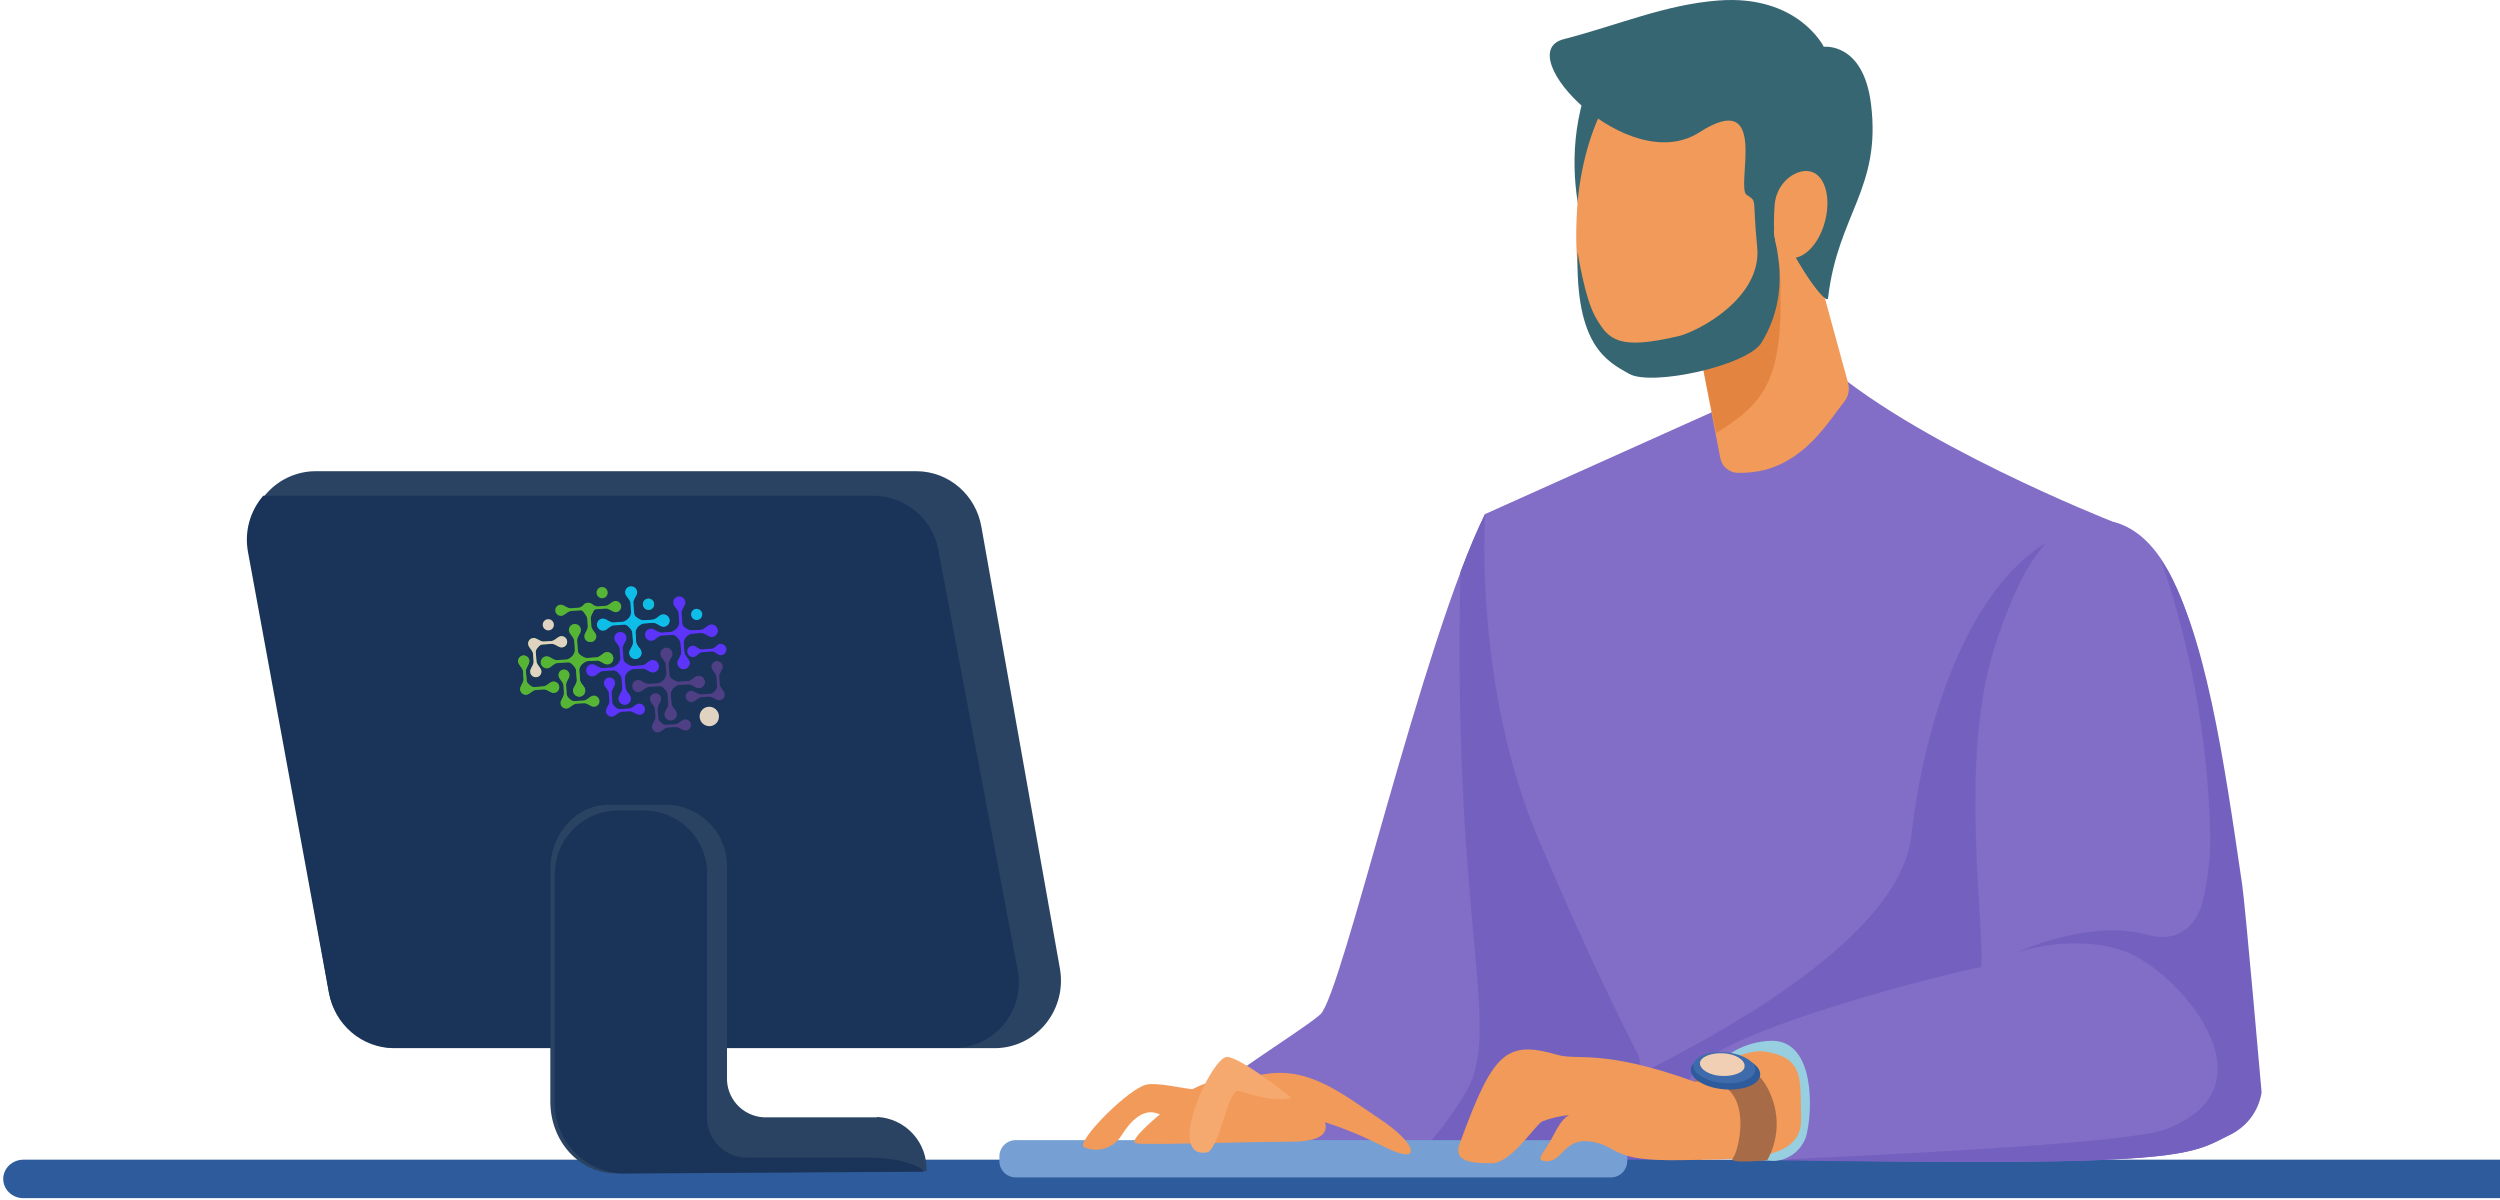 <svg width="748" height="359" viewBox="0 0 748 359" fill="none" xmlns="http://www.w3.org/2000/svg">
<path d="M444.341 153.811C425.337 192.38 401.518 297.765 395.019 303.536C388.52 309.307 350.949 331.694 344.537 342.627C338.125 353.56 340.94 349.848 343.812 350.573C346.684 351.298 509.909 352.023 509.909 352.023C509.909 352.023 491.138 240.142 488.991 239.418C486.844 238.693 444.427 153.927 444.427 153.927L444.341 153.811Z" fill="#826DC7"/>
<path d="M417.33 351.326L496.331 351.79L472.483 209.228C459.775 184.607 444.341 153.723 444.341 153.723C441.961 158.595 439.466 164.511 436.971 171.122C434.505 278.16 449.911 308.175 438.335 327.257C429.283 342.133 420.927 348.774 417.33 351.268V351.326Z" fill="#7461BF"/>
<path d="M789.01 358.491H6.99C5.393 358.491 3.862 357.884 2.732 356.805C1.603 355.726 0.969 354.263 0.969 352.736C0.969 351.21 1.603 349.747 2.732 348.668C3.862 347.589 5.393 346.982 6.99 346.982H789.01C790.607 346.982 792.139 347.589 793.268 348.668C794.397 349.747 795.032 351.21 795.032 352.736C795.032 354.263 794.397 355.726 793.268 356.805C792.139 357.884 790.607 358.491 789.01 358.491Z" fill="#2E5B9B"/>
<path d="M544.434 107.266C571.532 132.263 631.878 155.985 631.878 155.985C631.878 155.985 641.046 240.664 634.779 288.6C628.512 336.537 631.878 346.252 631.878 346.252H507.588C507.588 346.252 490.906 323.052 460.326 251.075C440.859 205.226 444.341 153.81 444.341 153.81L520.121 119.764L544.434 107.266Z" fill="#826DC7"/>
<path d="M507.588 346.25H632.023C632.023 346.25 628.541 336.535 634.924 288.599C640.059 249.131 634.75 184.751 632.719 163.234L621.404 158.391C593.001 166.569 576.638 208.937 571.822 250.32C568.601 278.014 522.703 305.274 492.675 320.267C497.143 329.267 502.162 337.983 507.704 346.366L507.588 346.25Z" fill="#7461BF"/>
<path d="M477.096 20.352C462.096 53.731 479.997 84.674 479.562 83.369C479.126 82.064 502.249 26.994 502.249 26.994L477.096 20.352Z" fill="#366672"/>
<path d="M533.931 45.06L552.964 114.66C553.218 115.627 553.24 116.641 553.029 117.619C552.817 118.596 552.377 119.51 551.745 120.286C547.277 125.767 540.923 137.076 528.129 140.585C525.489 141.227 522.779 141.529 520.063 141.484C518.803 141.488 517.581 141.053 516.607 140.254C515.633 139.454 514.967 138.341 514.725 137.105L501.959 71.189L533.873 45.09L533.931 45.06Z" fill="#F19A59"/>
<path d="M530.218 50.86L523.255 53.76L501.873 71.16L513.478 129.594C532.945 117.472 535.759 109.294 530.334 50.831L530.218 50.86Z" fill="#E38540"/>
<path d="M533.118 75.83C528.911 98.682 511.794 114.139 494.88 110.34C477.965 106.541 469.929 91.751 471.902 62.084C473.469 38.885 484.957 13.51 501.843 17.309C518.728 21.108 537.441 52.92 533.118 75.83Z" fill="#F19A59"/>
<path d="M631.762 155.984C656.945 161.784 661.616 212.765 669.797 266.676C670.755 272.881 675.6 325.4 675.6 325.4C675.601 328.432 674.743 331.404 673.126 333.969C671.509 336.535 669.198 338.591 666.461 339.9C658.25 343.989 654.856 347.121 607.246 347.585C561.464 348.049 502.452 346.135 502.452 346.135C502.452 346.135 501.93 329.112 506.601 320.789C513.68 308.29 586.067 290.31 592.798 289.353C593.755 275.868 586.154 227.12 596.657 194.06C603.881 171.325 611.627 159.406 621.375 156.361C624.758 155.327 628.36 155.236 631.791 156.1L631.762 155.984Z" fill="#826DC7"/>
<path d="M528.419 347.121C550.99 347.469 581.947 347.788 607.333 347.527C655.001 347.063 658.337 343.931 666.548 339.842C669.202 338.717 671.525 336.933 673.297 334.659C675.068 332.386 676.231 329.698 676.673 326.85C676.673 326.85 671.799 270.968 670.87 264.762C665.561 228.657 659.846 187.362 646.529 167.41C655.514 193.458 660.483 220.72 661.267 248.261C661.492 255.762 660.672 263.258 658.83 270.533C656.654 277.638 651.113 282.133 642.438 279.668C625.031 274.854 603.445 284.975 603.445 284.975C603.445 284.975 619.808 279.175 635.359 284.482C650.91 289.789 682.563 324.907 647.893 337.899C637.274 341.872 573.736 345.12 528.535 347.121H528.419Z" fill="#7461BF"/>
<path d="M510.547 322.326C512.664 319.038 515.557 316.321 518.973 314.415C522.388 312.508 526.219 311.471 530.13 311.394C543.302 311.394 542.345 332.911 540.401 339.958C539.737 342.023 538.46 343.837 536.739 345.158C535.018 346.479 532.936 347.245 530.769 347.353L502.54 346.048L510.547 322.326Z" fill="#97CFE0"/>
<path d="M481.911 352.284H303.919C302.619 352.284 301.372 351.768 300.452 350.849C299.533 349.929 299.016 348.683 299.016 347.383V345.991C299.024 344.696 299.544 343.457 300.462 342.544C301.381 341.631 302.624 341.119 303.919 341.119H481.969C483.265 341.119 484.507 341.631 485.426 342.544C486.345 343.457 486.865 344.696 486.873 345.991V347.383C486.873 348.027 486.746 348.664 486.499 349.259C486.253 349.853 485.892 350.393 485.436 350.849C484.981 351.304 484.441 351.665 483.846 351.911C483.251 352.157 482.613 352.284 481.969 352.284H481.911Z" fill="#769FD4"/>
<path d="M507.008 323.631C479.388 313.684 472.192 317.425 465.926 315.598C450.491 311.103 446.661 314.96 436.71 342.249C434.708 347.671 440.54 348.048 446.342 348.048C452.145 348.048 459.166 336.826 461.4 335.521C464.086 334.508 466.896 333.864 469.755 333.607C469.755 333.607 467.841 333.607 464.939 339.407C462.038 345.207 458.528 347.439 463.024 347.439C467.521 347.439 468.16 340.045 476.515 341.64C484.871 343.235 481.621 347.439 502.627 347.12C523.632 346.801 539.212 347.121 538.892 334.593C538.573 322.732 539.879 316.787 528.622 314.699C519.918 313.104 507.124 323.689 507.124 323.689L507.008 323.631Z" fill="#F19A59"/>
<path d="M507.384 323.631C525.836 321.543 520.411 344.511 518.496 346.454C516.581 348.397 528.767 347.121 528.767 347.121C530.441 344.115 531.397 340.763 531.558 337.327C531.719 333.89 531.081 330.463 529.695 327.314C528.481 324.345 526.497 321.754 523.947 319.807C521.397 317.859 518.374 316.627 515.189 316.236L507.007 320.731L507.326 323.631H507.384Z" fill="#A86B48"/>
<path d="M526.649 321.632C526.417 324.532 521.572 326.387 515.856 325.923C510.141 325.459 505.644 322.734 505.905 319.892C506.166 317.05 510.953 315.136 516.698 315.6C522.442 316.064 526.881 318.79 526.649 321.632Z" fill="#2E5B9B"/>
<path d="M525.198 320.209C524.966 322.761 520.643 324.472 515.537 324.037C510.431 323.602 506.427 321.137 506.63 318.672C506.833 316.207 511.185 314.409 516.291 314.844C521.398 315.279 525.401 317.744 525.198 320.209Z" fill="#3E6BAC"/>
<path d="M521.977 319.021C521.977 320.877 518.728 322.095 515.044 321.921C511.359 321.747 508.487 319.862 508.632 318.035C508.777 316.208 511.91 314.961 515.595 315.135C519.279 315.309 522.122 317.165 521.977 318.992V319.021Z" fill="#F1CFB4"/>
<path d="M297.794 313.609H117.741C113.124 313.576 108.664 311.896 105.137 308.861C101.61 305.825 99.238 301.626 98.434 296.993L74.963 164.93C74.427 162.027 74.522 159.038 75.241 156.176C75.961 153.314 77.288 150.647 79.129 148.364C80.97 146.082 83.28 144.238 85.896 142.963C88.512 141.688 91.371 141.013 94.27 140.986H274.322C278.94 141.019 283.4 142.699 286.927 145.734C290.454 148.77 292.826 152.969 293.629 157.602L317.1 289.665C317.637 292.568 317.542 295.556 316.822 298.419C316.103 301.281 314.776 303.947 312.935 306.23C311.094 308.513 308.784 310.357 306.168 311.632C303.552 312.907 300.693 313.582 297.794 313.609Z" fill="#2A4363"/>
<path d="M304.567 290.657L280.69 164.248C279.785 159.727 277.331 155.664 273.751 152.758C270.171 149.852 265.689 148.285 261.077 148.327H78.762C76.78 150.616 75.341 153.322 74.552 156.245C73.764 159.167 73.645 162.23 74.207 165.205L98.403 296.979C99.269 301.628 101.73 305.83 105.364 308.858C108.998 311.887 113.575 313.552 118.306 313.567H284.954C287.835 313.613 290.691 313.024 293.317 311.841C295.944 310.657 298.277 308.909 300.15 306.721C302.023 304.533 303.39 301.959 304.154 299.182C304.917 296.406 305.058 293.495 304.567 290.657Z" fill="#1A3459"/>
<path d="M355.823 326.386C369.546 318.788 386.286 321.311 392.379 328.938C398.471 336.565 399.487 341.611 385.793 341.611C372.099 341.611 344.653 342.626 340.098 342.133C335.543 341.64 355.823 326.386 355.823 326.386Z" fill="#F19A59"/>
<path d="M376.132 321.833C390.841 318.266 400.908 326.821 413.181 335.028C423.857 342.133 426.004 349.035 414.196 343.148C396.963 334.448 386.808 333.491 386.808 333.491L376.132 321.891V321.833Z" fill="#F19A59"/>
<path d="M362.727 326.357C355.3 326.357 348.801 323.979 343.55 324.414C338.299 324.849 321.675 341.814 324.315 343.206L324.924 343.467C326.855 344.156 328.964 344.16 330.897 343.479C332.83 342.798 334.471 341.473 335.543 339.726C337.893 335.956 341.722 331.548 346.161 333.114C351.082 334.742 356.239 335.545 361.422 335.492L362.727 326.328V326.357Z" fill="#F19A59"/>
<path d="M358.376 344.656C350.745 341.611 362.931 316.236 367.08 316.236C371.228 316.236 386.373 328.416 386.373 328.416C386.373 328.416 382.804 330.446 370.648 326.386C367.602 325.371 365.049 342.626 361.509 344.656C360.396 345.098 358.956 344.84 358.376 344.656Z" fill="#F6A96F"/>
<path d="M472.018 75.423C471.322 103.378 480.722 108.105 487.482 111.875C494.242 115.645 522.848 109.41 527.055 102.508C537.848 84.819 528.767 68.347 531.175 68.579C533.583 68.811 535.788 75.713 542.084 84.644C542.664 85.486 546.755 90.995 546.958 89.168C549.859 64.142 562.915 56.37 559.81 31.169C557.518 12.523 545.681 14.001 545.681 14.001C545.681 14.001 538.022 -1.629 514.231 0.14C498.303 1.329 484.087 7.534 467.811 11.739C451.535 15.944 487.25 53.209 508.429 39.608C529.608 26.007 519.222 55.964 522.587 58.284C525.953 60.604 524.212 58.574 525.75 73.915C527.287 89.255 507.82 99.26 502.249 100.565C484.377 104.77 481.389 101.812 477.501 95.113C474.107 89.313 472.047 75.481 472.047 75.481L472.018 75.423Z" fill="#366672"/>
<path d="M545.885 66.782C543.854 73.829 538.834 78.382 534.715 76.932C530.595 75.482 530.479 69.798 530.943 61.591C531.378 54.225 537.993 49.991 542.142 51.441C546.291 52.891 547.945 59.735 545.885 66.782Z" fill="#F19A59"/>
<path d="M262.46 334.304H228.486C225.433 334.139 222.569 332.776 220.515 330.512C218.462 328.247 217.385 325.264 217.52 322.211V259.978C217.733 255.131 216.025 250.396 212.765 246.801C209.506 243.207 204.959 241.043 200.112 240.78H182.066C172.405 240.78 164.659 249.48 164.659 259.978V329.577C164.659 341.496 173.362 351.124 184.358 351.066L277.198 350.428C277.388 346.314 275.936 342.293 273.161 339.248C270.387 336.203 266.518 334.384 262.402 334.188L262.46 334.304Z" fill="#2A4363"/>
<path d="M165.964 261.427V330.04C165.965 335.385 167.992 340.532 171.636 344.443C175.281 348.355 180.272 350.742 185.606 351.123L276.299 350.572C276.299 349.093 269.133 346.367 260.313 346.367H223.467C221.905 346.367 220.358 346.059 218.915 345.462C217.472 344.864 216.161 343.989 215.056 342.885C213.952 341.78 213.075 340.47 212.478 339.027C211.88 337.585 211.572 336.039 211.572 334.477V261.427C211.576 258.942 211.089 256.48 210.141 254.182C209.192 251.885 207.799 249.797 206.042 248.038C204.285 246.28 202.198 244.884 199.901 243.932C197.605 242.98 195.142 242.49 192.656 242.49H184.968C179.943 242.49 175.124 244.485 171.571 248.037C168.018 251.588 166.022 256.405 166.022 261.427H165.964Z" fill="#1A3459"/>
<path d="M158.366 197.698C158.385 197.958 158.344 198.208 158.255 198.435C157.941 199.23 157.28 199.998 157.343 200.854L157.547 203.632C157.586 204.157 158.01 204.564 158.406 204.91C158.803 205.257 159.263 205.621 159.785 205.587L162.551 205.403C163.403 205.347 164.069 204.582 164.809 204.159C165.02 204.039 165.261 203.963 165.52 203.946C166.44 203.885 167.24 204.584 167.308 205.508C167.376 206.432 166.685 207.23 165.766 207.291C165.506 207.308 165.257 207.265 165.03 207.173C164.236 206.852 163.465 206.183 162.613 206.239L160.407 206.386C159.555 206.442 158.889 207.207 158.149 207.63C157.938 207.751 157.698 207.826 157.438 207.843C156.519 207.905 155.718 207.205 155.65 206.281C155.631 206.021 155.672 205.771 155.761 205.544C156.075 204.749 156.736 203.981 156.673 203.125L156.51 200.909C156.448 200.054 155.681 199.38 155.254 198.634C155.132 198.421 155.055 198.179 155.036 197.919C154.968 196.995 155.658 196.197 156.578 196.136C157.498 196.075 158.298 196.774 158.366 197.698Z" fill="#57B535"/>
<path d="M158.366 197.698C158.385 197.958 158.344 198.208 158.255 198.435C157.941 199.23 157.28 199.998 157.343 200.854L157.547 203.632C157.586 204.157 158.01 204.564 158.406 204.91C158.803 205.257 159.263 205.621 159.785 205.587L162.551 205.403C163.403 205.347 164.069 204.582 164.809 204.159C165.02 204.039 165.261 203.963 165.52 203.946C166.44 203.885 167.24 204.584 167.308 205.508C167.376 206.432 166.685 207.23 165.766 207.291C165.506 207.308 165.257 207.265 165.03 207.173C164.236 206.852 163.465 206.183 162.613 206.239L160.407 206.386C159.555 206.442 158.889 207.207 158.149 207.63C157.938 207.751 157.698 207.826 157.438 207.843C156.519 207.905 155.718 207.205 155.65 206.281C155.631 206.021 155.672 205.771 155.761 205.544C156.075 204.749 156.736 203.981 156.673 203.125L156.51 200.909C156.448 200.054 155.681 199.38 155.254 198.634C155.132 198.421 155.055 198.179 155.036 197.919C154.968 196.995 155.658 196.197 156.578 196.136C157.498 196.075 158.298 196.774 158.366 197.698Z" fill="#57B535"/>
<path d="M175.082 190.519C175.063 190.259 175.104 190.008 175.193 189.782C175.507 188.987 176.168 188.218 176.105 187.362L175.901 184.584C175.862 184.06 175.438 183.653 175.042 183.306C174.645 182.96 174.185 182.595 173.663 182.63L170.897 182.813C170.045 182.87 169.379 183.634 168.639 184.057C168.428 184.178 168.187 184.254 167.928 184.271C167.009 184.332 166.208 183.632 166.14 182.709C166.072 181.785 166.763 180.987 167.683 180.926C167.942 180.908 168.191 180.952 168.418 181.043C169.212 181.364 169.983 182.034 170.835 181.977L173.041 181.831C173.893 181.774 174.559 181.009 175.299 180.587C175.51 180.466 175.751 180.39 176.01 180.373C176.929 180.312 177.73 181.011 177.798 181.935C177.817 182.195 177.776 182.446 177.687 182.672C177.373 183.467 176.712 184.236 176.775 185.092L176.938 187.307C177.001 188.163 177.767 188.837 178.194 189.583C178.316 189.795 178.393 190.038 178.413 190.298C178.48 191.222 177.79 192.02 176.87 192.081C175.95 192.142 175.15 191.443 175.082 190.519Z" fill="#57B535"/>
<path d="M170.419 201.879C170.438 202.14 170.397 202.39 170.308 202.616C169.994 203.412 169.333 204.18 169.396 205.036L169.6 207.814C169.639 208.339 170.062 208.746 170.459 209.092C170.856 209.438 171.316 209.803 171.838 209.769L174.604 209.585C175.456 209.529 176.122 208.764 176.862 208.341C177.072 208.22 177.313 208.145 177.573 208.127C178.492 208.066 179.293 208.766 179.361 209.689C179.429 210.613 178.738 211.412 177.818 211.473C177.559 211.49 177.31 211.447 177.083 211.355C176.288 211.034 175.518 210.365 174.666 210.421L172.46 210.568C171.608 210.624 170.942 211.389 170.202 211.812C169.991 211.932 169.75 212.008 169.491 212.025C168.571 212.086 167.771 211.387 167.703 210.463C167.684 210.203 167.725 209.953 167.814 209.726C168.128 208.931 168.789 208.162 168.726 207.307L168.563 205.091C168.5 204.236 167.733 203.562 167.306 202.816C167.185 202.603 167.107 202.361 167.088 202.1C167.02 201.177 167.711 200.378 168.631 200.317C169.551 200.256 170.351 200.956 170.419 201.879Z" fill="#57B535"/>
<path d="M184.028 204.279C184.047 204.539 184.006 204.789 183.917 205.016C183.603 205.811 182.942 206.579 183.005 207.435L183.209 210.213C183.248 210.738 183.671 211.145 184.068 211.491C184.465 211.838 184.925 212.202 185.447 212.168L188.213 211.984C189.065 211.928 189.73 211.163 190.471 210.74C190.682 210.62 190.922 210.544 191.181 210.527C192.101 210.466 192.902 211.165 192.97 212.089C193.038 213.013 192.347 213.811 191.427 213.872C191.168 213.889 190.919 213.846 190.692 213.754C189.897 213.433 189.127 212.764 188.275 212.821L186.069 212.967C185.217 213.024 184.551 213.788 183.811 214.211C183.6 214.332 183.359 214.407 183.1 214.425C182.18 214.486 181.38 213.786 181.312 212.862C181.293 212.602 181.334 212.352 181.423 212.125C181.737 211.33 182.398 210.562 182.335 209.706L182.172 207.49C182.109 206.635 181.342 205.961 180.915 205.215C180.794 205.002 180.716 204.76 180.697 204.5C180.629 203.576 181.32 202.778 182.24 202.717C183.16 202.656 183.96 203.355 184.028 204.279Z" fill="#5C34FA"/>
<path d="M197.798 208.987C197.817 209.248 197.776 209.498 197.686 209.725C197.373 210.52 196.712 211.288 196.775 212.144L196.979 214.922C197.017 215.447 197.441 215.854 197.838 216.2C198.234 216.547 198.694 216.911 199.217 216.877L201.983 216.693C202.835 216.637 203.5 215.872 204.24 215.449C204.451 215.329 204.692 215.253 204.951 215.236C205.871 215.175 206.672 215.874 206.739 216.798C206.807 217.722 206.117 218.52 205.197 218.581C204.938 218.598 204.688 218.555 204.462 218.463C203.667 218.142 202.896 217.473 202.044 217.53L199.838 217.676C198.986 217.733 198.321 218.497 197.581 218.92C197.37 219.041 197.129 219.116 196.87 219.134C195.95 219.195 195.149 218.495 195.081 217.571C195.062 217.311 195.103 217.061 195.193 216.834C195.507 216.039 196.167 215.27 196.105 214.415L195.942 212.199C195.879 211.344 195.112 210.67 194.685 209.924C194.563 209.711 194.486 209.469 194.467 209.208C194.399 208.285 195.09 207.487 196.009 207.426C196.929 207.365 197.73 208.064 197.798 208.987Z" fill="#4F3F84"/>
<path d="M168.146 193.696C167.887 193.713 167.637 193.67 167.41 193.578C166.616 193.257 165.845 192.588 164.993 192.644L162.227 192.828C161.704 192.863 161.302 193.285 160.96 193.68C160.618 194.076 160.258 194.535 160.296 195.059L160.501 197.837C160.564 198.693 161.33 199.367 161.757 200.113C161.879 200.325 161.956 200.568 161.976 200.828C162.043 201.752 161.353 202.55 160.433 202.611C159.513 202.672 158.713 201.973 158.645 201.049C158.626 200.789 158.667 200.539 158.756 200.312C159.07 199.517 159.731 198.748 159.668 197.892L159.505 195.677C159.442 194.821 158.675 194.148 158.248 193.401C158.127 193.189 158.049 192.946 158.03 192.686C157.962 191.762 158.653 190.964 159.573 190.903C159.832 190.886 160.081 190.929 160.308 191.021C161.103 191.342 161.873 192.011 162.725 191.955L164.931 191.808C165.784 191.752 166.449 190.987 167.189 190.564C167.4 190.444 167.641 190.368 167.9 190.351C168.82 190.29 169.62 190.989 169.688 191.913C169.756 192.836 169.066 193.635 168.146 193.696Z" fill="#57B535"/>
<path d="M168.146 193.696C167.887 193.713 167.637 193.67 167.41 193.578C166.616 193.257 165.845 192.588 164.993 192.644L162.227 192.828C161.704 192.863 161.302 193.285 160.96 193.68C160.618 194.076 160.258 194.535 160.296 195.059L160.501 197.837C160.564 198.693 161.33 199.367 161.757 200.113C161.879 200.325 161.956 200.568 161.976 200.828C162.043 201.752 161.353 202.55 160.433 202.611C159.513 202.672 158.713 201.973 158.645 201.049C158.626 200.789 158.667 200.539 158.756 200.312C159.07 199.517 159.731 198.748 159.668 197.892L159.505 195.677C159.442 194.821 158.675 194.148 158.248 193.401C158.127 193.189 158.049 192.946 158.03 192.686C157.962 191.762 158.653 190.964 159.573 190.903C159.832 190.886 160.081 190.929 160.308 191.021C161.103 191.342 161.873 192.011 162.725 191.955L164.931 191.808C165.784 191.752 166.449 190.987 167.189 190.564C167.4 190.444 167.641 190.368 167.9 190.351C168.82 190.29 169.62 190.989 169.688 191.913C169.756 192.836 169.066 193.635 168.146 193.696Z" fill="#E1D3C1"/>
<path d="M184.327 183.154C184.068 183.171 183.818 183.128 183.592 183.036C182.797 182.715 182.026 182.046 181.174 182.102L178.408 182.286C177.886 182.321 177.483 182.743 177.141 183.138C176.799 183.534 176.439 183.993 176.478 184.517L176.682 187.295C176.745 188.151 177.512 188.825 177.939 189.571C178.06 189.783 178.138 190.026 178.157 190.286C178.225 191.21 177.534 192.008 176.614 192.069C175.694 192.13 174.894 191.431 174.826 190.507C174.807 190.247 174.848 189.997 174.937 189.77C175.251 188.975 175.912 188.206 175.849 187.35L175.686 185.135C175.623 184.279 174.856 183.606 174.429 182.859C174.308 182.647 174.23 182.404 174.211 182.144C174.143 181.221 174.834 180.422 175.754 180.361C176.013 180.344 176.263 180.387 176.489 180.479C177.284 180.8 178.055 181.469 178.907 181.412L181.113 181.266C181.965 181.21 182.63 180.445 183.37 180.022C183.581 179.902 183.822 179.826 184.081 179.809C185.001 179.748 185.801 180.447 185.869 181.371C185.937 182.294 185.247 183.093 184.327 183.154Z" fill="#57B535"/>
<path d="M206.721 206.711C206.981 206.694 207.23 206.737 207.457 206.829C208.251 207.15 209.022 207.819 209.874 207.763L212.64 207.579C213.163 207.545 213.565 207.122 213.907 206.727C214.249 206.331 214.609 205.873 214.571 205.348L214.367 202.57C214.304 201.714 213.537 201.04 213.11 200.294C212.988 200.082 212.911 199.839 212.892 199.579C212.824 198.655 213.514 197.857 214.434 197.796C215.354 197.735 216.155 198.434 216.223 199.358C216.242 199.618 216.201 199.869 216.111 200.095C215.797 200.89 215.136 201.659 215.199 202.515L215.362 204.73C215.425 205.586 216.192 206.26 216.619 207.006C216.741 207.218 216.818 207.461 216.837 207.721C216.905 208.644 216.214 209.443 215.295 209.504C215.035 209.521 214.786 209.478 214.559 209.386C213.765 209.065 212.994 208.396 212.142 208.453L209.936 208.599C209.084 208.655 208.418 209.42 207.678 209.843C207.467 209.964 207.227 210.039 206.967 210.056C206.048 210.117 205.247 209.418 205.179 208.495C205.111 207.571 205.802 206.772 206.721 206.711Z" fill="#4F3F84"/>
<path d="M173.817 188.383C173.84 188.708 173.778 189.019 173.648 189.293C173.281 190.065 172.636 190.826 172.699 191.682L172.929 194.813C172.971 195.381 173.43 195.822 173.86 196.197C174.289 196.573 174.788 196.968 175.354 196.93L178.471 196.724C179.323 196.667 179.983 195.919 180.693 195.447C180.945 195.28 181.242 195.174 181.566 195.153C182.563 195.086 183.43 195.844 183.503 196.845C183.577 197.846 182.829 198.71 181.832 198.777C181.509 198.798 181.199 198.733 180.925 198.6C180.153 198.226 179.39 197.573 178.537 197.63L175.906 197.804C175.054 197.861 174.394 198.609 173.684 199.081C173.432 199.248 173.135 199.354 172.811 199.375C171.815 199.441 170.947 198.684 170.874 197.683C170.85 197.358 170.913 197.047 171.043 196.773C171.409 196.001 172.054 195.24 171.991 194.384L171.797 191.742C171.734 190.886 170.984 190.217 170.508 189.501C170.34 189.247 170.232 188.948 170.208 188.623C170.135 187.622 170.883 186.757 171.879 186.691C172.876 186.625 173.743 187.382 173.817 188.383Z" fill="#57B535"/>
<path d="M171.469 206.743C171.445 206.417 171.508 206.106 171.638 205.833C172.004 205.061 172.649 204.3 172.586 203.444L172.356 200.313C172.315 199.745 171.855 199.304 171.426 198.928C170.996 198.553 170.498 198.158 169.932 198.195L166.815 198.402C165.963 198.459 165.302 199.207 164.592 199.679C164.341 199.846 164.043 199.952 163.719 199.973C162.723 200.039 161.856 199.282 161.782 198.281C161.709 197.28 162.457 196.415 163.453 196.349C163.777 196.328 164.087 196.393 164.361 196.525C165.133 196.899 165.896 197.553 166.748 197.496L169.379 197.321C170.231 197.265 170.892 196.517 171.601 196.045C171.853 195.878 172.151 195.772 172.474 195.75C173.471 195.684 174.338 196.442 174.412 197.443C174.436 197.768 174.373 198.079 174.243 198.352C173.876 199.124 173.231 199.886 173.294 200.741L173.488 203.384C173.551 204.24 174.302 204.908 174.777 205.625C174.946 205.878 175.054 206.178 175.077 206.503C175.151 207.504 174.403 208.369 173.406 208.435C172.41 208.501 171.543 207.743 171.469 206.743Z" fill="#57B535"/>
<path d="M181.797 198.743C181.473 198.765 181.163 198.699 180.889 198.567C180.118 198.193 179.354 197.54 178.502 197.596L175.385 197.803C174.819 197.841 174.383 198.298 174.013 198.727C173.642 199.155 173.252 199.652 173.294 200.22L173.524 203.351C173.587 204.207 174.337 204.876 174.812 205.592C174.981 205.845 175.089 206.145 175.113 206.47C175.186 207.471 174.438 208.336 173.442 208.402C172.445 208.468 171.578 207.71 171.504 206.709C171.48 206.384 171.543 206.073 171.673 205.8C172.039 205.028 172.685 204.267 172.622 203.411L172.427 200.769C172.365 199.913 171.614 199.244 171.139 198.528C170.97 198.274 170.862 197.975 170.839 197.65C170.765 196.649 171.513 195.784 172.51 195.718C172.833 195.697 173.143 195.762 173.417 195.895C174.189 196.268 174.952 196.922 175.804 196.865L178.435 196.691C179.288 196.634 179.948 195.886 180.658 195.414C180.909 195.247 181.207 195.141 181.531 195.12C182.527 195.053 183.395 195.811 183.468 196.812C183.542 197.813 182.793 198.677 181.797 198.743Z" fill="#57B535"/>
<path d="M187.425 190.782C187.449 191.107 187.387 191.417 187.257 191.691C186.89 192.463 186.245 193.224 186.308 194.08L186.538 197.211C186.58 197.779 187.039 198.22 187.469 198.596C187.898 198.971 188.397 199.366 188.962 199.329L192.08 199.122C192.932 199.065 193.592 198.318 194.302 197.846C194.554 197.678 194.851 197.572 195.175 197.551C196.171 197.485 197.039 198.242 197.112 199.243C197.186 200.244 196.438 201.109 195.441 201.175C195.117 201.197 194.807 201.131 194.534 200.999C193.762 200.625 192.998 199.971 192.146 200.028L189.515 200.203C188.663 200.259 188.003 201.007 187.293 201.479C187.041 201.646 186.744 201.752 186.42 201.774C185.424 201.84 184.556 201.082 184.483 200.081C184.459 199.756 184.522 199.445 184.652 199.172C185.018 198.4 185.663 197.638 185.6 196.783L185.406 194.14C185.343 193.284 184.593 192.616 184.117 191.9C183.949 191.646 183.841 191.346 183.817 191.021C183.743 190.02 184.492 189.155 185.488 189.089C186.484 189.023 187.352 189.781 187.425 190.782Z" fill="#5C34FA"/>
<path d="M185.078 209.142C185.054 208.817 185.116 208.506 185.246 208.232C185.613 207.461 186.258 206.699 186.195 205.843L185.965 202.712C185.923 202.144 185.464 201.703 185.034 201.328C184.605 200.953 184.106 200.557 183.54 200.595L180.423 200.802C179.571 200.858 178.911 201.606 178.201 202.078C177.949 202.245 177.652 202.351 177.328 202.373C176.332 202.439 175.464 201.681 175.391 200.68C175.317 199.679 176.065 198.815 177.062 198.748C177.385 198.727 177.696 198.792 177.969 198.925C178.741 199.299 179.505 199.952 180.357 199.895L182.988 199.721C183.84 199.664 184.5 198.916 185.21 198.444C185.462 198.277 185.759 198.171 186.083 198.15C187.079 198.084 187.947 198.841 188.02 199.842C188.044 200.167 187.981 200.478 187.851 200.752C187.485 201.524 186.84 202.285 186.903 203.141L187.097 205.783C187.16 206.639 187.91 207.308 188.386 208.024C188.555 208.278 188.662 208.577 188.686 208.902C188.759 209.903 188.011 210.768 187.015 210.834C186.019 210.9 185.151 210.143 185.078 209.142Z" fill="#5C34FA"/>
<path d="M195.406 201.142C195.082 201.163 194.772 201.098 194.498 200.965C193.726 200.592 192.963 199.938 192.111 199.995L188.994 200.202C188.428 200.239 187.992 200.697 187.621 201.125C187.251 201.553 186.861 202.051 186.903 202.619L187.133 205.75C187.196 206.605 187.946 207.274 188.421 207.99C188.59 208.244 188.698 208.544 188.722 208.868C188.795 209.869 188.047 210.734 187.05 210.8C186.054 210.866 185.187 210.109 185.113 209.108C185.089 208.783 185.152 208.472 185.282 208.198C185.648 207.426 186.293 206.665 186.23 205.81L186.036 203.167C185.973 202.311 185.223 201.643 184.748 200.927C184.579 200.673 184.471 200.373 184.447 200.048C184.374 199.048 185.122 198.183 186.118 198.117C186.442 198.095 186.752 198.161 187.026 198.293C187.798 198.667 188.561 199.32 189.413 199.264L192.044 199.089C192.896 199.032 193.557 198.285 194.267 197.813C194.518 197.645 194.816 197.54 195.14 197.518C196.136 197.452 197.003 198.21 197.077 199.21C197.15 200.211 196.402 201.076 195.406 201.142Z" fill="#5C34FA"/>
<path d="M201.195 195.493C201.219 195.818 201.156 196.128 201.026 196.402C200.66 197.174 200.015 197.935 200.078 198.791L200.308 201.922C200.35 202.491 200.809 202.931 201.238 203.307C201.668 203.682 202.166 204.077 202.732 204.04L205.849 203.833C206.702 203.776 207.362 203.028 208.072 202.556C208.324 202.389 208.621 202.283 208.945 202.262C209.941 202.196 210.809 202.953 210.882 203.954C210.956 204.955 210.207 205.82 209.211 205.886C208.887 205.907 208.577 205.842 208.304 205.71C207.532 205.336 206.768 204.682 205.916 204.739L203.285 204.914C202.433 204.97 201.773 205.718 201.063 206.19C200.811 206.357 200.514 206.463 200.19 206.485C199.193 206.551 198.326 205.793 198.253 204.792C198.229 204.467 198.292 204.156 198.421 203.883C198.788 203.111 199.433 202.349 199.37 201.494L199.176 198.851C199.113 197.995 198.363 197.327 197.887 196.61C197.718 196.357 197.611 196.057 197.587 195.732C197.513 194.731 198.261 193.866 199.258 193.8C200.254 193.734 201.122 194.492 201.195 195.493Z" fill="#4F3F84"/>
<path d="M198.847 213.852C198.824 213.527 198.887 213.216 199.016 212.943C199.383 212.171 200.028 211.409 199.965 210.554L199.735 207.423C199.693 206.855 199.234 206.414 198.804 206.039C198.375 205.663 197.876 205.268 197.31 205.305L194.193 205.512C193.341 205.569 192.681 206.317 191.971 206.789C191.719 206.956 191.422 207.062 191.098 207.083C190.101 207.149 189.234 206.392 189.16 205.391C189.087 204.39 189.835 203.526 190.832 203.459C191.155 203.438 191.466 203.503 191.739 203.636C192.511 204.009 193.274 204.663 194.127 204.606L196.758 204.432C197.61 204.375 198.27 203.627 198.98 203.155C199.232 202.988 199.529 202.882 199.853 202.861C200.849 202.795 201.717 203.552 201.79 204.553C201.814 204.878 201.751 205.189 201.621 205.463C201.255 206.234 200.61 206.996 200.673 207.852L200.867 210.494C200.93 211.349 201.68 212.018 202.156 212.734C202.324 212.988 202.432 213.287 202.456 213.613C202.529 214.613 201.781 215.478 200.785 215.544C199.788 215.61 198.921 214.853 198.847 213.852Z" fill="#4F3F84"/>
<path d="M209.176 205.852C208.852 205.873 208.542 205.808 208.268 205.675C207.496 205.302 206.733 204.648 205.881 204.705L202.763 204.912C202.198 204.949 201.762 205.407 201.391 205.835C201.021 206.263 200.631 206.761 200.672 207.329L200.902 210.459C200.965 211.315 201.715 211.984 202.191 212.7C202.36 212.954 202.467 213.253 202.491 213.578C202.565 214.579 201.817 215.444 200.82 215.51C199.824 215.576 198.956 214.819 198.883 213.818C198.859 213.493 198.922 213.182 199.052 212.908C199.418 212.136 200.063 211.375 200 210.519L199.806 207.877C199.743 207.021 198.993 206.353 198.517 205.637C198.349 205.383 198.241 205.083 198.217 204.758C198.144 203.758 198.892 202.893 199.888 202.827C200.212 202.805 200.522 202.871 200.796 203.003C201.568 203.377 202.331 204.03 203.183 203.973L205.814 203.799C206.666 203.742 207.327 202.994 208.036 202.523C208.288 202.355 208.586 202.249 208.909 202.228C209.906 202.162 210.773 202.92 210.847 203.92C210.92 204.921 210.172 205.786 209.176 205.852Z" fill="#4F3F84"/>
<path d="M205.048 180.14C205.072 180.465 205.009 180.776 204.879 181.049C204.513 181.821 203.868 182.583 203.93 183.438L204.16 186.569C204.202 187.137 204.661 187.578 205.091 187.953C205.521 188.329 206.019 188.724 206.585 188.687L209.702 188.48C210.554 188.423 211.215 187.675 211.924 187.203C212.176 187.036 212.473 186.93 212.797 186.909C213.794 186.843 214.661 187.6 214.735 188.601C214.808 189.602 214.06 190.466 213.064 190.533C212.74 190.554 212.43 190.489 212.156 190.356C211.384 189.982 210.621 189.329 209.769 189.386L207.138 189.56C206.286 189.617 205.625 190.365 204.915 190.837C204.664 191.004 204.366 191.11 204.042 191.131C203.046 191.197 202.179 190.44 202.105 189.439C202.081 189.114 202.144 188.803 202.274 188.529C202.64 187.758 203.285 186.996 203.222 186.14L203.028 183.498C202.965 182.642 202.215 181.974 201.739 181.258C201.571 181.004 201.463 180.704 201.439 180.379C201.366 179.379 202.114 178.514 203.11 178.448C204.107 178.382 204.974 179.139 205.048 180.14Z" fill="#5C34FA"/>
<path d="M202.7 198.499C202.676 198.174 202.739 197.863 202.869 197.59C203.235 196.818 203.88 196.056 203.817 195.201L203.587 192.07C203.545 191.501 203.087 191.061 202.657 190.685C202.227 190.31 201.729 189.914 201.163 189.952L198.046 190.159C197.194 190.215 196.533 190.963 195.823 191.435C195.572 191.603 195.274 191.708 194.951 191.73C193.954 191.796 193.087 191.038 193.013 190.038C192.939 189.037 193.688 188.172 194.684 188.106C195.008 188.084 195.318 188.15 195.592 188.282C196.363 188.656 197.127 189.309 197.979 189.253L200.61 189.078C201.462 189.022 202.123 188.274 202.832 187.802C203.084 187.634 203.382 187.529 203.705 187.507C204.702 187.441 205.569 188.199 205.643 189.2C205.667 189.525 205.604 189.835 205.474 190.109C205.108 190.881 204.462 191.642 204.525 192.498L204.72 195.141C204.782 195.997 205.533 196.665 206.008 197.381C206.177 197.635 206.284 197.935 206.308 198.26C206.382 199.261 205.634 200.126 204.637 200.192C203.641 200.258 202.774 199.5 202.7 198.499Z" fill="#5C34FA"/>
<path d="M213.028 190.5C212.705 190.521 212.395 190.456 212.121 190.323C211.349 189.949 210.586 189.296 209.733 189.353L206.616 189.559C206.05 189.597 205.615 190.054 205.244 190.483C204.874 190.911 204.483 191.408 204.525 191.977L204.755 195.108C204.818 195.963 205.568 196.632 206.044 197.348C206.213 197.602 206.32 197.902 206.344 198.227C206.418 199.227 205.669 200.092 204.673 200.158C203.677 200.225 202.809 199.467 202.736 198.466C202.712 198.141 202.775 197.83 202.904 197.556C203.271 196.785 203.916 196.023 203.853 195.167L203.659 192.525C203.596 191.669 202.846 191 202.37 190.284C202.202 190.03 202.094 189.731 202.07 189.406C201.996 188.405 202.745 187.54 203.741 187.474C204.065 187.453 204.375 187.518 204.648 187.65C205.42 188.024 206.184 188.678 207.036 188.621L209.667 188.446C210.519 188.39 211.179 187.642 211.889 187.17C212.141 187.003 212.438 186.897 212.762 186.875C213.759 186.809 214.626 187.567 214.699 188.568C214.773 189.569 214.025 190.433 213.028 190.5Z" fill="#5C34FA"/>
<path d="M190.642 177.105C190.666 177.43 190.603 177.741 190.473 178.014C190.107 178.786 189.461 179.547 189.524 180.403L189.754 183.534C189.796 184.102 190.255 184.543 190.685 184.918C191.115 185.293 191.613 185.689 192.179 185.651L195.296 185.445C196.148 185.388 196.809 184.64 197.518 184.168C197.77 184.001 198.067 183.895 198.391 183.874C199.387 183.807 200.255 184.565 200.328 185.566C200.402 186.567 199.654 187.431 198.657 187.497C198.334 187.519 198.024 187.453 197.75 187.321C196.978 186.947 196.215 186.294 195.363 186.35L192.731 186.525C191.879 186.582 191.219 187.329 190.509 187.801C190.258 187.969 189.96 188.075 189.636 188.096C188.64 188.162 187.773 187.404 187.699 186.404C187.675 186.079 187.738 185.768 187.868 185.494C188.234 184.722 188.879 183.961 188.816 183.105L188.622 180.463C188.559 179.607 187.809 178.939 187.333 178.223C187.165 177.969 187.057 177.669 187.033 177.344C186.96 176.343 187.708 175.479 188.704 175.413C189.701 175.346 190.568 176.104 190.642 177.105Z" fill="#0FBDE9"/>
<path d="M188.294 195.463C188.27 195.138 188.333 194.828 188.463 194.554C188.829 193.782 189.474 193.021 189.411 192.165L189.181 189.034C189.139 188.466 188.68 188.025 188.25 187.65C187.821 187.275 187.323 186.879 186.757 186.917L183.639 187.124C182.787 187.18 182.127 187.928 181.417 188.4C181.165 188.567 180.868 188.673 180.544 188.695C179.548 188.761 178.68 188.003 178.607 187.002C178.533 186.002 179.281 185.137 180.278 185.071C180.602 185.049 180.912 185.115 181.185 185.247C181.957 185.621 182.721 186.274 183.573 186.218L186.204 186.043C187.056 185.987 187.716 185.239 188.426 184.767C188.678 184.599 188.975 184.494 189.299 184.472C190.295 184.406 191.163 185.164 191.236 186.164C191.26 186.489 191.197 186.8 191.068 187.074C190.701 187.846 190.056 188.607 190.119 189.463L190.313 192.105C190.376 192.961 191.126 193.63 191.602 194.346C191.771 194.599 191.878 194.899 191.902 195.224C191.976 196.225 191.228 197.09 190.231 197.156C189.234 197.222 188.367 196.464 188.294 195.463Z" fill="#0FBDE9"/>
<path d="M198.622 187.463C198.298 187.485 197.988 187.419 197.714 187.287C196.943 186.913 196.179 186.26 195.327 186.316L192.21 186.523C191.644 186.561 191.208 187.018 190.838 187.446C190.467 187.875 190.077 188.372 190.119 188.94L190.349 192.071C190.412 192.927 191.162 193.595 191.638 194.311C191.806 194.565 191.914 194.865 191.938 195.19C192.011 196.19 191.263 197.055 190.267 197.121C189.27 197.188 188.403 196.43 188.329 195.429C188.306 195.104 188.368 194.793 188.498 194.52C188.865 193.748 189.51 192.986 189.447 192.131L189.253 189.488C189.19 188.633 188.44 187.964 187.964 187.248C187.795 186.994 187.688 186.695 187.664 186.37C187.59 185.369 188.338 184.504 189.335 184.438C189.658 184.416 189.968 184.482 190.242 184.614C191.014 184.988 191.777 185.641 192.629 185.585L195.261 185.41C196.113 185.354 196.773 184.606 197.483 184.134C197.735 183.967 198.032 183.861 198.356 183.839C199.352 183.773 200.22 184.531 200.293 185.532C200.367 186.532 199.618 187.397 198.622 187.463Z" fill="#0FBDE9"/>
<path d="M212.434 217.267C214.029 217.161 215.226 215.777 215.109 214.175C214.991 212.573 213.603 211.361 212.008 211.467C210.413 211.572 209.216 212.957 209.334 214.558C209.451 216.16 210.84 217.373 212.434 217.267Z" fill="#E1D3C1"/>
<path d="M208.568 185.505C209.487 185.444 210.178 184.646 210.11 183.722C210.042 182.798 209.242 182.099 208.322 182.16C207.402 182.221 206.711 183.019 206.779 183.943C206.847 184.867 207.648 185.566 208.568 185.505Z" fill="#0FBDE9"/>
<path d="M194.161 182.469C195.081 182.408 195.772 181.61 195.704 180.687C195.636 179.763 194.835 179.064 193.915 179.125C192.996 179.186 192.305 179.984 192.373 180.908C192.441 181.831 193.241 182.53 194.161 182.469Z" fill="#57B535"/>
<path d="M194.161 182.469C195.081 182.408 195.772 181.61 195.704 180.687C195.636 179.763 194.835 179.064 193.915 179.125C192.996 179.186 192.305 179.984 192.373 180.908C192.441 181.831 193.241 182.53 194.161 182.469Z" fill="#0FBDE9"/>
<path d="M217.324 194.222C217.256 193.29 216.451 192.584 215.527 192.646C215.08 192.675 214.686 192.88 214.407 193.189C214.387 193.207 214.367 193.226 214.348 193.244C213.924 193.639 213.475 194.058 212.912 194.096L209.984 194.291C209.421 194.329 208.915 193.973 208.439 193.638C208.37 193.59 208.302 193.543 208.235 193.497C207.935 193.292 207.568 193.182 207.18 193.208C206.258 193.269 205.566 194.074 205.634 195.005C205.702 195.936 206.505 196.64 207.427 196.579C207.815 196.553 208.162 196.396 208.429 196.153C208.489 196.098 208.549 196.042 208.61 195.986C209.033 195.591 209.483 195.172 210.046 195.134L212.974 194.939C213.536 194.901 214.043 195.257 214.519 195.592C214.559 195.62 214.598 195.647 214.638 195.675C214.952 195.917 215.351 196.05 215.774 196.022C216.698 195.961 217.391 195.154 217.324 194.222Z" fill="#5C34FA"/>
<path d="M164.177 188.611C165.098 188.55 165.79 187.75 165.722 186.825C165.654 185.899 164.852 185.198 163.93 185.259C163.009 185.321 162.317 186.12 162.385 187.046C162.453 187.972 163.255 188.672 164.177 188.611Z" fill="#E1D3C1"/>
<path d="M180.28 178.996C181.201 178.935 181.893 178.135 181.825 177.21C181.757 176.285 180.955 175.584 180.034 175.645C179.112 175.706 178.42 176.506 178.488 177.431C178.556 178.357 179.358 179.057 180.28 178.996Z" fill="#57B535"/>
</svg>
